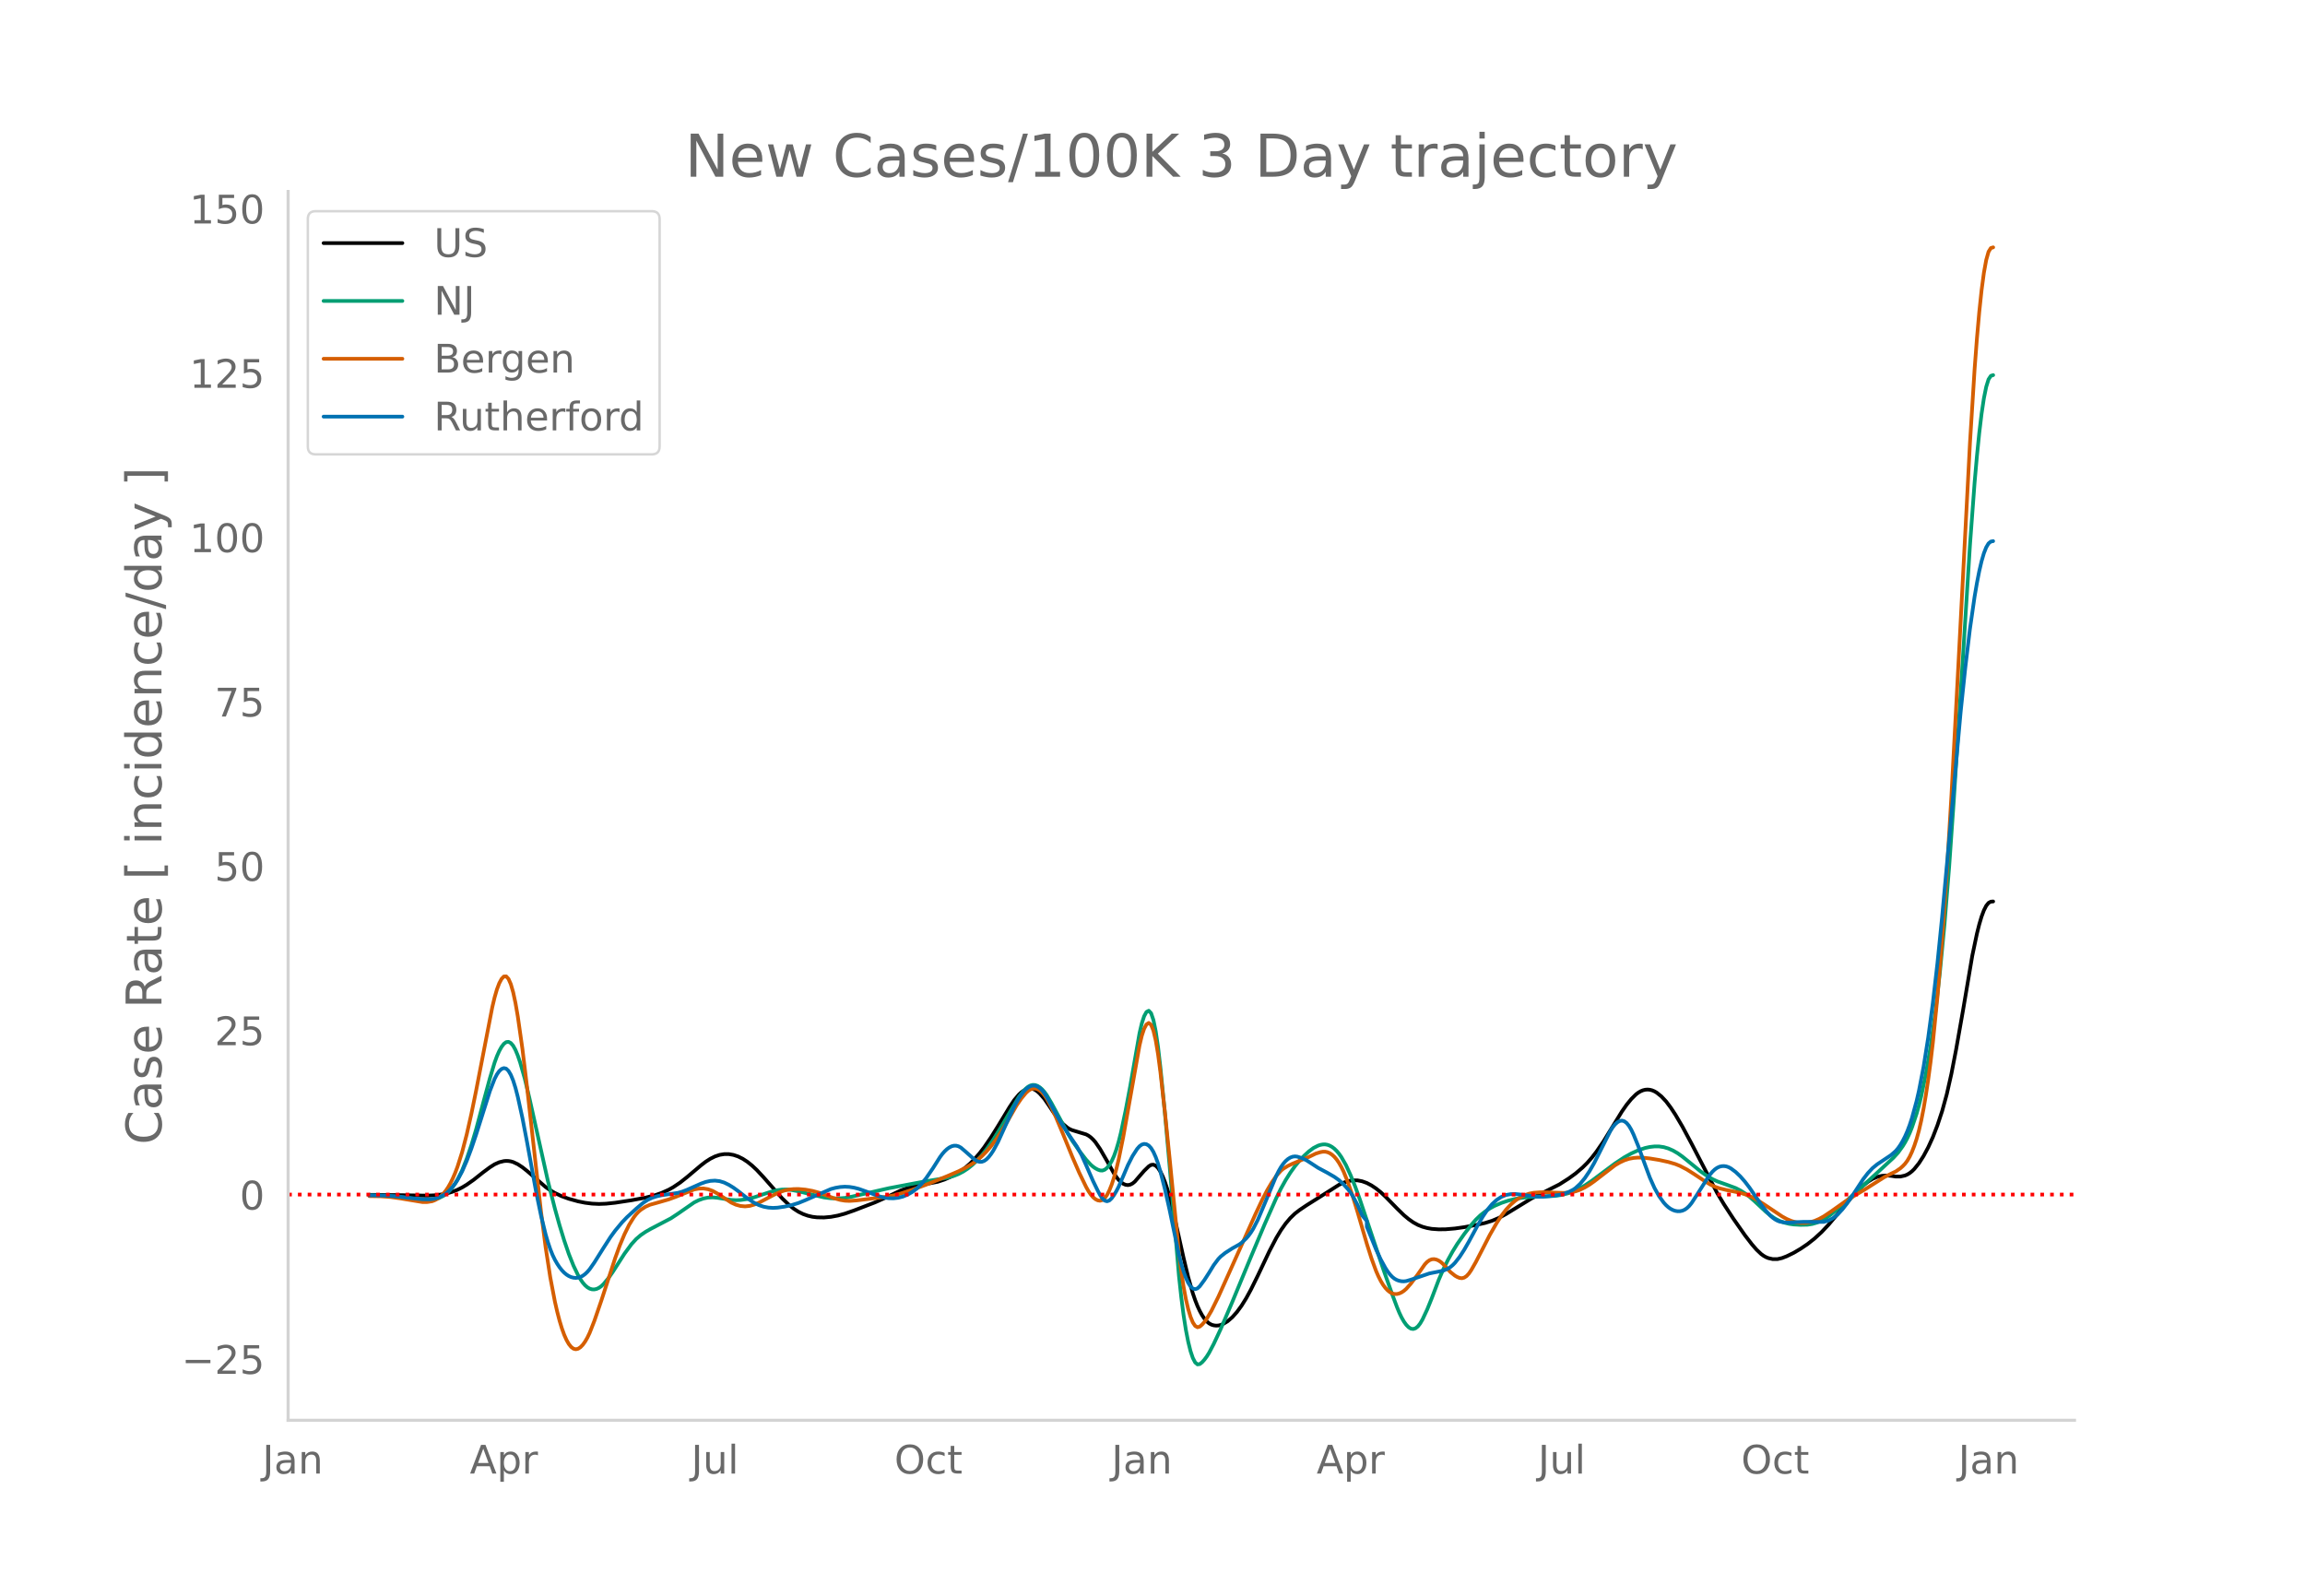 <svg height="864" viewBox="0 0 936 648" width="1248" xmlns="http://www.w3.org/2000/svg" xmlns:xlink="http://www.w3.org/1999/xlink"><defs><style>*{stroke-linecap:butt;stroke-linejoin:round}</style></defs><g id="figure_1"><path d="M0 648h936V0H0z" style="fill:#fff" id="patch_1"/><g id="axes_1"><path d="M117 576.72h725.4V77.76H117z" style="fill:none" id="patch_2"/><path clip-path="url(#p9b88bbc919)" d="m149.973 485.182 11.305.11 12.247.214 2.826-.127 2.826-.331 2.826-.58 1.885-.582 1.884-.75 1.884-.941 1.884-1.14 2.826-1.984 3.769-2.99 2.826-2.099 1.884-1.189 1.884-.846 1.884-.462.942-.076.942.038.942.153.943.27 1.884.882 1.884 1.24 1.884 1.493 7.537 6.534 1.884 1.31 1.884 1.104 2.826 1.34 2.826 1.023 3.769 1.044 2.826.563 2.826.357 2.826.131 2.827-.105 3.768-.393 6.595-1.004 5.652-1.056 3.768-.949 2.827-.98 2.826-1.27 1.884-1.049 2.826-1.899 2.826-2.234 5.653-4.773 1.884-1.443 1.884-1.207 1.884-.936 1.884-.637 1.885-.312 1.884.01 1.884.325 1.884.635 1.884.94 1.884 1.233 1.885 1.517 1.884 1.763 2.826 3.026 7.537 8.559 2.826 2.7 1.884 1.5 1.884 1.213 1.884.926 1.884.669 1.885.44 1.884.23 2.826.051 2.826-.258 2.826-.527 2.827-.77 3.768-1.31 8.479-3.27 3.768-1.677 6.595-3.123 2.826-1.044 2.826-.701 9.42-1.809 2.827-.938 2.826-1.247 1.884-1.023 1.885-1.198 1.884-1.39 1.884-1.641 1.884-1.909 1.884-2.172 1.884-2.433 2.827-4.119 2.826-4.527 4.71-7.762 1.884-2.82 1.885-2.239.942-.868.942-.7.942-.526.942-.32.942-.08.942.166.942.412.942.649.942.847 1.884 2.16 1.885 2.74 1.884 2.847 1.884 2.48 1.884 2.09 1.884 1.586.942.562.942.406 5.653 1.716.942.505.942.689.942.885.942 1.08 1.884 2.739 2.827 4.885 2.826 5.076.942 1.412.942 1.17.942.93.942.682.942.413.942.12.942-.177.942-.475.942-.773 1.885-2.193 1.884-2.16 1.884-1.843.942-.575.942-.096.942.42.942.938.942 1.447.942 1.928.942 2.375.943 2.817.942 3.26 1.884 7.8 3.768 16.856 1.884 7.837 1.884 6.586.942 2.752.943 2.39.942 2.034.942 1.704.942 1.4.942 1.102.942.803.942.515.942.285.942.112.942-.05.942-.211.942-.37 1.885-1.146 1.884-1.63 1.884-2.109 1.884-2.575 1.884-3.026 1.884-3.446 2.827-5.718 4.71-9.951 2.826-5.422 1.884-3.131 1.885-2.664 1.884-2.224 1.884-1.814 1.884-1.454 2.826-1.907 9.421-5.934 3.768-2.4 1.884-.884 1.885-.625 1.884-.32 1.884.029 1.884.371 1.884.685 1.884.99 1.885 1.264 1.884 1.508 1.884 1.747 4.71 4.826 2.826 2.753 1.885 1.572 1.884 1.323 1.884 1.04 1.884.754 1.884.52 1.884.333 2.827.2 2.826-.037 3.768-.317 3.769-.538 4.71-.865 3.768-.841 2.826-.89 2.827-1.193 2.826-1.533 10.363-6.34 11.305-5.7 3.768-2.395 2.826-2.05 2.826-2.408 1.885-1.872 1.884-2.152 1.884-2.434 2.826-4.11 3.768-6.124 3.769-6.122 1.884-2.694 1.884-2.305 1.884-1.872.942-.717.942-.557.943-.396.942-.236.942-.077.942.083.942.243.942.4.942.558 1.884 1.521 1.884 2.012 1.884 2.496 1.885 2.868 2.826 4.793 3.768 7.022 10.363 19.983 2.826 4.69 3.769 5.778 4.71 6.734 2.826 3.667 1.884 2.173 1.884 1.783.943.681.942.539.942.4 1.884.434 1.884-.005 1.884-.436 1.884-.729 2.827-1.38 2.826-1.664 2.826-1.91 2.826-2.234 2.827-2.59 2.826-2.987 3.768-4.47 5.653-6.772 2.826-3.012 1.884-1.74 1.884-1.486 1.884-1.171 1.884-.797 1.885-.435 1.884-.142 1.884.135 1.884.297 1.884-.002 1.884-.423.942-.405.942-.573.943-.747.942-.92 1.884-2.344 1.884-2.94 1.884-3.517 1.884-4.13 1.884-4.884 1.885-5.689 1.884-6.84 1.884-8.338 1.884-9.708 2.826-15.996 3.769-22.223 1.884-8.96.942-3.754.942-3.18.942-2.524.942-1.851.942-1.178.942-.504.942-.084h0" style="fill:none;stroke:#000;stroke-linecap:round;stroke-width:1.5" id="line2d_1"/><path clip-path="url(#p9b88bbc919)" d="m149.973 485.412 6.594.118 4.71.358 4.711.615 5.653.728 2.826.078 1.884-.219 1.884-.579 1.884-.95.942-.657.942-.822.942-.994.943-1.167.942-1.345.942-1.547 1.884-3.786 1.884-4.715 1.884-5.543 1.884-6.27 2.827-10.58 2.826-10.386 1.884-6.255.942-2.579.942-2.133.942-1.689.942-1.229.942-.704.942-.112.942.493.943 1.098.942 1.704.942 2.286.942 2.758 1.884 6.575 1.884 7.898 7.537 33.81 2.826 11.144 1.884 6.735 1.884 6.143 1.884 5.511 1.885 4.736 1.884 3.918.942 1.618.942 1.355.942 1.086.942.817.942.548.942.282.942.03.942-.207.942-.441.943-.676.942-.9 1.884-2.257 1.884-2.697 4.71-7.344 2.827-3.835 1.884-2.074 1.884-1.617 1.884-1.289 1.884-1.092 8.479-4.435 2.826-1.866 6.595-4.57 1.884-.94 1.884-.67 1.884-.385 1.884-.092 1.884.165 3.769.604 1.884.279 1.884.105 1.884-.073 2.826-.404 2.827-.715 3.768-1.269 2.826-.934 2.826-.674 1.885-.245 1.884-.016 1.884.195 2.826.528 10.363 2.487 2.826.351 2.826.071 2.827-.22 2.826-.516 15.073-3.443 14.131-2.664 9.421-1.553 2.826-.782 1.885-.754 1.884-.984 1.884-1.235 1.884-1.512 1.884-1.79 1.884-2.074 1.884-2.361 2.827-4.045 2.826-4.562 7.537-12.786 1.884-2.362.942-.971.942-.768.942-.502.942-.226.942.052.942.325.942.581.942.82.942 1.057.942 1.293 1.885 3.156 3.768 6.978 2.826 5.295 1.884 3.099 2.827 4.046 2.826 3.671 1.884 2.041.942.803.942.656.942.507.942.338.942.057.942-.334.943-.747.942-1.16.942-1.584.942-2.07.942-2.615.942-3.172.942-3.73 1.884-8.897 1.884-9.958 3.769-21.479.942-4.054.942-2.886.942-1.719.942-.497.942.998.942 2.764.942 4.585.942 6.405.942 8.116 1.884 19.149 1.885 21.23 3.768 44.357.942 8.69.942 7.33.942 5.998.942 4.82.942 3.79.942 2.793.942 1.794.943.797.942-.137.942-.751.942-1.044.942-1.274.942-1.503 1.884-3.587 2.826-6.06 4.71-11.006 7.537-18.218 5.653-13.438 4.71-10.624 1.884-3.802 1.885-3.388 1.884-3 1.884-2.639 1.884-2.291 1.884-1.998 1.884-1.719 1.884-1.406 1.885-.96.942-.3.942-.175.942-.022.942.157.942.344.942.529.942.717.942.914.942 1.123.942 1.332 1.885 3.296 1.884 4.085 1.884 4.675 1.884 5.205 4.71 14.035 4.71 14.031 3.77 10.627 1.883 5.012.942 2.28.942 1.972.942 1.64.943 1.308.942.967.942.578.942.14.942-.306.942-.753.942-1.2.942-1.62 1.884-4.016 1.884-4.643 2.827-7.443 1.884-4.349 1.884-3.79 1.884-3.398 1.884-3.046 2.827-4.023 2.826-3.666 1.884-2.16 1.884-1.81 1.884-1.48 1.884-1.245 1.885-1.032 2.826-1.207 2.826-.948 2.826-.7 2.826-.458 3.769-.324 9.42-.428 2.827-.404 2.826-.728 1.884-.678 1.884-.852 2.827-1.599 2.826-1.883 3.768-2.829 5.653-4.212 3.768-2.485 2.826-1.572 2.826-1.287 2.827-.943 1.884-.41 1.884-.209 1.884.007 1.884.277 1.884.559 1.885.835 1.884 1.09 1.884 1.333 3.768 3.052 3.768 3.08 2.827 1.963 1.884 1.093 1.884.877 3.768 1.343 3.769 1.395 1.884.966 1.884 1.187 1.884 1.415 1.884 1.647 4.71 4.403 1.885 1.536 1.884 1.263 1.884.962 1.884.677 1.884.462 1.885.267 2.826.156 2.826-.063 1.884-.294 1.884-.544 1.885-.8 1.884-1.083 1.884-1.367 2.826-2.37 7.537-6.84 8.478-7.794 6.595-6.093 1.884-2.07 1.884-2.62.942-1.534.942-1.753.942-2.038.943-2.335 1.884-5.58.942-3.336.942-3.8 1.884-9.043 1.884-10.987 1.884-13.459 1.884-16.458 1.885-19.602 1.884-23.24 1.884-26.935 3.768-59.01 2.826-45.022 1.885-25.451.942-10.7.942-9.329.942-7.847.942-6.257.942-4.645.942-3.033.942-1.42.942-.308h0" style="fill:none;stroke:#009e73;stroke-linecap:round;stroke-width:1.5" id="line2d_2"/><path clip-path="url(#p9b88bbc919)" d="m149.973 485.703 4.71.078 3.768.271 3.769.517 9.42 1.559 1.885-.027 1.884-.303.942-.341.942-.49.942-.637.942-.785.942-.943.942-1.147.942-1.4.942-1.66.943-1.924.942-2.19.942-2.485 1.884-5.948 1.884-7.254 1.884-8.343 1.884-9.214 6.595-34.042.942-3.957.942-3.258.942-2.51.942-1.763.942-.986.942-.053.942 1.03.942 2.148.943 3.263.942 4.378.942 5.45 1.884 13.21 1.884 15.562 5.652 50.472 1.885 14.523 1.884 12.207 1.884 9.868.942 4.104.942 3.602.942 3.109.942 2.615.942 2.123.942 1.643.943 1.175.942.708.942.242.942-.214.942-.616.942-.964.942-1.3.942-1.638.942-1.975 1.884-4.806 2.827-8.222 5.652-17.326 1.884-5.175 1.884-4.495 1.884-3.804 1.885-3.047.942-1.217.942-1.01.942-.816 1.884-1.228 1.884-.843 2.826-.782 4.71-1.36 2.827-1.03 7.537-3.03 1.884-.348 1.884-.049 1.884.299 1.884.691 1.884 1.04 2.827 1.843 2.826 1.853 1.884.86 1.884.521 1.884.165 1.885-.204 1.884-.547 1.884-.775 2.826-1.491 3.768-1.96 1.885-.854 1.884-.633 1.884-.383 1.884-.18 1.884-.023 2.826.247 2.827.51 2.826.764 2.826 1.06 2.826 1.068 2.827.78 1.884.31 1.884.09 2.826-.2 12.247-1.484 2.826-.55 2.827-.745 4.71-1.522 5.652-2.085 8.48-3.428 4.71-2.026 2.826-1.4 2.826-1.707 1.884-1.358 1.884-1.62 1.884-1.903 1.885-2.19 1.884-2.503 1.884-2.816 2.826-4.678 3.768-6.554 1.885-2.76 1.884-2.283.942-.875.942-.603.942-.317.942-.03.942.257.942.542.942.826.942 1.112.942 1.396 1.885 3.519 1.884 4.022 2.826 6.725 3.768 9.254 2.827 6.498 2.826 5.845.942 1.674.942 1.39.942 1.084.942.782.942.478.942.155.942-.262.942-.773.943-1.302.942-1.832.942-2.36.942-2.875.942-3.382.942-3.885 1.884-9.245 3.768-21.176 2.827-15.952.942-3.96.942-2.854.942-1.747.942-.596.942.77.942 2.354.942 3.98.942 5.608.942 7.131 1.884 16.789 1.885 18.484 3.768 38.289.942 7.442.942 6.244.942 5.075.942 4.04.942 3.145.942 2.277.942 1.407.943.539.942-.275.942-.815.942-1.08.942-1.288 1.884-3.197 2.826-5.717 3.769-8.377 11.304-25.205 2.827-6.007 1.884-3.608 1.884-3.193 1.884-2.733 1.884-2.094.942-.79 1.885-1.152 1.884-.89 6.594-2.729 2.827-1.375 1.884-.584.942-.165.942-.018.942.19.942.407.942.627.942.85.942 1.1.942 1.373.942 1.652.942 1.93 1.885 4.688 1.884 5.54 1.884 6.14 3.768 12.908 1.884 5.932 1.885 5.153.942 2.147.942 1.856.942 1.564.942 1.276.942 1.002.942.746.942.492.942.238.942-.011.942-.235.942-.433.942-.626.943-.82 1.884-2.13 2.826-3.763 2.826-4.042.942-.993.942-.684.942-.374.942-.072.943.193.942.42.942.64.942.86 2.826 3.108 1.884 1.512.942.539.942.374.942.11.943-.251.942-.635.942-1.019.942-1.374 1.884-3.294 2.826-5.477 2.826-5.495 2.827-4.93 1.884-2.883 1.884-2.462 1.884-2.043 1.884-1.65 1.884-1.266 1.885-.93 1.884-.64 1.884-.36 2.826-.197 2.826.05 6.595.228 2.826-.253 1.884-.401 1.884-.67 1.885-.927 1.884-1.134 1.884-1.327 8.479-6.53 1.884-1.111 1.884-.883 1.884-.62 1.884-.36 1.884-.14 1.885.036 2.826.314 3.768.615 3.768.825 2.827.831 1.884.766 2.826 1.467 2.826 1.79 4.71 3.118 1.885 1.139 1.884.916 1.884.661 2.826.684 5.653 1.133 2.826.92 1.884.828 1.884 1.022 2.827 1.778 7.536 5.041 1.884 1.04 1.884.801 1.885.552 1.884.276 1.884-.007 1.884-.284 1.884-.552 1.884-.819 1.885-1.04 2.826-1.888 5.652-3.998 3.769-2.375 4.71-2.834 7.537-4.78 2.826-1.442 1.884-.898 1.884-1.297.942-.838.942-.987.942-1.247.942-1.619.943-2.012.942-2.407.942-2.828.942-3.389.942-4.088.942-4.816.942-5.543.942-6.27.942-7.022.942-7.896 1.884-18.802 1.885-22.887 1.884-27.1 1.884-31.446 2.826-53.16 4.71-90.272 1.885-29.975.942-12.407.942-10.676.942-8.89.942-7.05.942-5.2.942-3.348.942-1.497.942-.286h0" style="fill:none;stroke:#d55e00;stroke-linecap:round;stroke-width:1.5" id="line2d_3"/><path clip-path="url(#p9b88bbc919)" d="m149.973 485.405 6.594.108 4.71.325 5.653.667 4.71.494 2.827.024 1.884-.24 1.884-.576 1.884-.923.942-.628.942-.779.942-.935 1.885-2.346.942-1.435 1.884-3.484 1.884-4.307 1.884-5.001 1.884-5.566 5.653-17.845 1.884-4.86.942-1.824.942-1.341.942-.859.942-.358.942.231.942.908.942 1.603.943 2.298.942 2.992.942 3.654 1.884 8.62 1.884 9.82 3.768 20.651 1.884 9.04 1.885 7.703.942 3.218.942 2.79.942 2.363.942 1.953.942 1.635.942 1.408.942 1.198.942.99.942.783.942.594.943.42.942.25.942.08.942-.095.942-.281.942-.485.942-.69.942-.895.942-1.1 1.884-2.703 3.769-6.01 2.826-4.383 1.884-2.579 2.826-3.397 1.884-1.975 3.769-3.466 2.826-2.39 1.884-1.242 1.884-.873 1.884-.594 1.885-.408 6.594-.961 1.884-.54 1.884-.73 5.653-2.508 1.884-.672 1.884-.414 1.884-.117 1.884.215 1.885.581 1.884.924 1.884 1.161 1.884 1.372 3.768 2.958 2.827 1.851 1.884.916 1.884.618 1.884.355 1.884.124 1.884-.1 2.827-.415 2.826-.605 2.826-.873 2.826-1.153 10.363-4.528 1.884-.496 1.885-.32 1.884-.12 1.884.096 1.884.305 1.884.48 2.826 1.003 5.653 2.072 1.884.473 1.884.257 1.884.027 1.884-.22 1.885-.476 1.884-.77 1.884-1.075 1.884-1.41 1.884-1.859 1.884-2.334 2.827-4.117 2.826-4.461.942-1.275.942-1.078.942-.88.942-.681.942-.48.942-.251h.942l.943.256.942.513 1.884 1.609 2.826 2.516.942.767.942.596.942.304.942-.013.942-.33.942-.647.943-.954.942-1.214.942-1.425 1.884-3.458 2.826-6.234 3.768-8.201 1.885-3.369 1.884-2.603.942-1.008.942-.775.942-.505.942-.23.942.048.942.325.942.609.942.9.942 1.192.942 1.485 5.653 10.321 2.826 4.316 3.768 5.523 1.885 3.422 1.884 4.18 2.826 6.462 1.884 3.876.942 1.76.942 1.42.942.87.943.277.942-.316.942-.88.942-1.297.942-1.572.942-1.816 1.884-4.333 1.884-4.438 1.884-3.709 1.885-2.924.942-1.061.942-.676.942-.274.942.128.942.542.942 1.015.942 1.55.942 2.094.942 2.64.942 3.159 1.884 7.383 1.885 8.395 3.768 18.094.942 3.642.942 3.124.942 2.599.942 2.043.942 1.456.942.863.942.268.943-.324.942-.876 1.884-2.554 1.884-2.929 1.884-3.082 1.884-2.519.942-.98 1.884-1.503 2.827-1.812 2.826-1.575.942-.675 1.884-1.768.942-1.1.942-1.28.942-1.496 1.885-3.655 2.826-6.677 4.71-11.289.942-1.893.942-1.62.942-1.349.943-1.078.942-.826.942-.59.942-.358.942-.125.942.094 1.884.588 1.884.909 1.884 1.208 2.827 1.852 3.768 2.015 2.826 1.633 1.884 1.343 1.884 1.716 1.885 2.106.942 1.257.942 1.456 1.884 3.54 1.884 4.267 1.884 2.257v2.303l3.769 9.276 1.884 4.009 1.884 3.448.942 1.46.942 1.229.942.987.942.746.942.512.942.322.942.173.942.032.943-.109 1.884-.55 7.536-2.562 5.653-1.125 1.884-.807.942-.618.942-.786.942-.953 1.884-2.405 1.885-2.922 1.884-3.29 3.768-6.976 1.884-3.183 1.884-2.796 1.884-2.264 1.885-1.726 1.884-1.226 1.884-.763 1.884-.338 1.884-.058 1.884.181 5.653.783 1.884.138 1.884-.016 3.768-.353 2.827-.39 1.884-.467 1.884-.686 1.884-.963.942-.662 1.884-1.744 1.885-2.292 1.884-2.795 1.884-3.288 2.826-5.607 3.768-7.487.942-1.47.943-1.159.942-.85.942-.529.942-.156.942.268.942.705.942 1.14.942 1.576.942 1.984 1.884 4.642 2.827 7.764 1.884 5.049 1.884 4.21 1.884 3.366 1.884 2.61.942 1.028.942.845.942.663.943.487.942.317.942.15.942-.019.942-.193.942-.403.942-.648.942-.9.942-1.151 1.884-2.883 4.71-7.428.943-1.329.942-1.12.942-.892.942-.666.942-.441.942-.234.942-.043.942.144.942.333.942.512 1.885 1.405 1.884 1.787 1.884 2.156 1.884 2.458 2.826 4.115 1.884 2.753 1.885 2.439 1.884 2.067.942.827.942.672.942.52.942.364 1.884.34 1.884.077 2.827-.191 2.826-.115 8.479.017 1.884-.563 1.884-.997 1.884-1.502 1.884-2.018 1.884-2.415 1.885-2.69 4.71-7.201 1.884-2.423 1.884-2.018 1.884-1.547 5.653-3.772 1.884-1.655.942-1.113.942-1.349.942-1.583.942-1.83.942-2.135.942-2.502.943-2.879 1.884-6.903.942-4.099 1.884-9.757 1.884-11.87 1.884-14.021 1.884-16.333 1.885-18.655 2.826-30.807 4.71-52.495 1.884-17.953 1.884-15.728 1.885-13.079.942-5.505.942-4.805.942-4.05.942-3.237.942-2.415.942-1.593.942-.77.942-.179h0" style="fill:none;stroke:#0072b2;stroke-linecap:round;stroke-width:1.5" id="line2d_4"/><path clip-path="url(#p9b88bbc919)" d="M117 485.074h725.4" style="fill:none;stroke:red;stroke-dasharray:1.5,2.475;stroke-dashoffset:0;stroke-width:1.5" id="line2d_5"/><path d="M117 576.72V77.76" style="fill:none;stroke:#d3d3d3;stroke-linecap:square;stroke-linejoin:miter;stroke-width:1.25" id="patch_3"/><path d="M117 576.72h725.4" style="fill:none;stroke:#d3d3d3;stroke-linecap:square;stroke-linejoin:miter;stroke-width:1.25" id="patch_4"/><g id="matplotlib.axis_1"><g id="xtick_1"><g style="fill:#696969" transform="matrix(.16 0 0 -.16 106.552 598.378)" id="text_1"><defs><path d="M9.813 72.906h9.859V5.078q0-13.187-5-19.14-5-5.954-16.094-5.954h-3.75v8.297h3.078q6.531 0 9.219 3.672Q9.813-4.39 9.813 5.078z" id="DejaVuSans-74"/><path d="M34.281 27.484q-10.89 0-15.093-2.484-4.204-2.484-4.204-8.5 0-4.781 3.157-7.594 3.156-2.797 8.562-2.797 7.485 0 12 5.297 4.516 5.297 4.516 14.078v2zm17.922 3.72V0H43.22v8.297Q40.14 3.328 35.547.953q-4.594-2.375-11.234-2.375-8.391 0-13.36 4.719Q6 8.016 6 15.922q0 9.219 6.172 13.906 6.187 4.688 18.437 4.688h12.61v.89q0 6.203-4.078 9.594-4.078 3.39-11.453 3.39-4.688 0-9.141-1.124-4.438-1.125-8.531-3.375v8.312q4.921 1.906 9.562 2.844 4.64.953 9.031.953 11.875 0 17.735-6.156 5.86-6.14 5.86-18.64z" id="DejaVuSans-97"/><path d="M54.89 33.016V0h-8.984v32.719q0 7.765-3.031 11.61-3.031 3.858-9.078 3.858-7.281 0-11.484-4.64-4.204-4.625-4.204-12.64V0H9.08v54.688h9.03v-8.5q3.235 4.937 7.594 7.374Q30.078 56 35.797 56q9.422 0 14.25-5.828 4.844-5.828 4.844-17.156z" id="DejaVuSans-110"/></defs><use xlink:href="#DejaVuSans-74"/><use x="29.492" xlink:href="#DejaVuSans-97"/><use x="90.771" xlink:href="#DejaVuSans-110"/></g></g><g id="xtick_2"><g style="fill:#696969" transform="matrix(.16 0 0 -.16 190.773 598.378)" id="text_2"><defs><path d="M34.188 63.188 20.797 26.906h26.812zm-5.579 9.718h11.188L67.578 0h-10.25l-6.64 18.703h-32.86L11.188 0H.78z" id="DejaVuSans-65"/><path d="M18.11 8.203v-29H9.077v75.484h9.031v-8.296q2.844 4.875 7.157 7.234Q29.594 56 35.594 56q9.968 0 16.187-7.906 6.235-7.907 6.235-20.797T51.78 6.484q-6.218-7.906-16.187-7.906-6 0-10.328 2.375-4.313 2.375-7.157 7.25zm30.578 19.094q0 9.906-4.079 15.547-4.078 5.64-11.203 5.64-7.14 0-11.218-5.64-4.079-5.64-4.079-15.547 0-9.906 4.078-15.547 4.079-5.64 11.22-5.64 7.124 0 11.202 5.64t4.078 15.547z" id="DejaVuSans-112"/><path d="M41.11 46.297q-1.516.875-3.297 1.281Q36.03 48 33.89 48q-7.625 0-11.703-4.953-4.079-4.953-4.079-14.234V0H9.08v54.688h9.03v-8.5q2.844 4.984 7.375 7.39Q30.031 56 36.531 56q.922 0 2.047-.125 1.125-.11 2.484-.36z" id="DejaVuSans-114"/></defs><use xlink:href="#DejaVuSans-65"/><use x="68.408" xlink:href="#DejaVuSans-112"/><use x="131.885" xlink:href="#DejaVuSans-114"/></g></g><g id="xtick_3"><g style="fill:#696969" transform="matrix(.16 0 0 -.16 280.69 598.378)" id="text_3"><defs><path d="M8.5 21.578v33.11h8.984V21.922q0-7.766 3.016-11.656 3.031-3.875 9.094-3.875 7.265 0 11.484 4.64 4.234 4.64 4.234 12.656v31h8.985V0h-8.984v8.406Q42.047 3.422 37.718 1q-4.313-2.422-10.032-2.422-9.421 0-14.312 5.86Q8.5 10.296 8.5 21.578zM31.11 56z" id="DejaVuSans-117"/><path d="M9.422 75.984h8.984V0H9.422z" id="DejaVuSans-108"/></defs><use xlink:href="#DejaVuSans-74"/><use x="29.492" xlink:href="#DejaVuSans-117"/><use x="92.871" xlink:href="#DejaVuSans-108"/></g></g><g id="xtick_4"><g style="fill:#696969" transform="matrix(.16 0 0 -.16 363.181 598.378)" id="text_4"><defs><path d="M39.406 66.219q-10.75 0-17.078-8.016-6.312-8-6.312-21.828 0-13.766 6.312-21.781 6.328-8 17.078-8 10.735 0 17.016 8 6.281 8.015 6.281 21.781 0 13.828-6.281 21.828-6.281 8.016-17.016 8.016zm0 8q15.328 0 24.5-10.281 9.188-10.282 9.188-27.563 0-17.234-9.188-27.516-9.172-10.28-24.5-10.28-15.375 0-24.593 10.25-9.204 10.265-9.204 27.546t9.204 27.563q9.218 10.28 24.593 10.28z" id="DejaVuSans-79"/><path d="M48.781 52.594v-8.407q-3.812 2.11-7.64 3.157-3.828 1.047-7.735 1.047-8.75 0-13.593-5.547-4.829-5.532-4.829-15.547 0-10.016 4.829-15.563 4.843-5.53 13.593-5.53 3.907 0 7.735 1.046 3.828 1.047 7.64 3.156V2.094Q45.016.344 40.984-.531q-4.015-.89-8.562-.89-12.36 0-19.64 7.765-7.266 7.765-7.266 20.953 0 13.375 7.343 21.031Q20.22 56 33.016 56q4.14 0 8.093-.86 3.953-.843 7.672-2.546z" id="DejaVuSans-99"/><path d="M18.313 70.219V54.688h18.5v-6.985h-18.5V18.016q0-6.688 1.828-8.594 1.828-1.906 7.453-1.906h9.218V0h-9.218q-10.407 0-14.36 3.875-3.953 3.89-3.953 14.14v29.688H2.687v6.984h6.594V70.22z" id="DejaVuSans-116"/></defs><use xlink:href="#DejaVuSans-79"/><use x="78.711" xlink:href="#DejaVuSans-99"/><use x="133.691" xlink:href="#DejaVuSans-116"/></g></g><g id="xtick_5"><g style="fill:#696969" transform="matrix(.16 0 0 -.16 451.352 598.378)" id="text_5"><use xlink:href="#DejaVuSans-74"/><use x="29.492" xlink:href="#DejaVuSans-97"/><use x="90.771" xlink:href="#DejaVuSans-110"/></g></g><g id="xtick_6"><g style="fill:#696969" transform="matrix(.16 0 0 -.16 534.632 598.378)" id="text_6"><use xlink:href="#DejaVuSans-65"/><use x="68.408" xlink:href="#DejaVuSans-112"/><use x="131.885" xlink:href="#DejaVuSans-114"/></g></g><g id="xtick_7"><g style="fill:#696969" transform="matrix(.16 0 0 -.16 624.548 598.378)" id="text_7"><use xlink:href="#DejaVuSans-74"/><use x="29.492" xlink:href="#DejaVuSans-117"/><use x="92.871" xlink:href="#DejaVuSans-108"/></g></g><g id="xtick_8"><g style="fill:#696969" transform="matrix(.16 0 0 -.16 707.04 598.378)" id="text_8"><use xlink:href="#DejaVuSans-79"/><use x="78.711" xlink:href="#DejaVuSans-99"/><use x="133.691" xlink:href="#DejaVuSans-116"/></g></g><g id="xtick_9"><g style="fill:#696969" transform="matrix(.16 0 0 -.16 795.21 598.378)" id="text_9"><use xlink:href="#DejaVuSans-74"/><use x="29.492" xlink:href="#DejaVuSans-97"/><use x="90.771" xlink:href="#DejaVuSans-110"/></g></g></g><g id="matplotlib.axis_2"><g id="ytick_1"><g style="fill:#696969" transform="matrix(.16 0 0 -.16 73.733 557.888)" id="text_10"><defs><path d="M10.594 35.5h62.593v-8.297H10.594z" id="DejaVuSans-8722"/><path d="M19.188 8.297h34.421V0H7.33v8.297q5.609 5.812 15.296 15.594 9.703 9.797 12.188 12.64 4.734 5.313 6.609 9 1.89 3.688 1.89 7.25 0 5.813-4.078 9.469-4.078 3.672-10.625 3.672-4.64 0-9.797-1.61-5.14-1.609-11-4.89v9.969Q13.767 71.78 18.938 73q5.188 1.219 9.485 1.219 11.328 0 18.062-5.672 6.735-5.656 6.735-15.125 0-4.5-1.688-8.531-1.672-4.016-6.125-9.485-1.218-1.422-7.765-8.187-6.532-6.766-18.453-18.922z" id="DejaVuSans-50"/><path d="M10.797 72.906h38.719v-8.312H19.828v-17.86q2.14.735 4.281 1.094 2.157.36 4.313.36 12.203 0 19.328-6.688 7.14-6.688 7.14-18.11 0-11.765-7.328-18.296-7.328-6.516-20.656-6.516-4.593 0-9.36.781-4.75.782-9.827 2.344v9.922q4.39-2.39 9.078-3.563 4.687-1.171 9.906-1.171 8.453 0 13.375 4.437 4.938 4.438 4.938 12.063 0 7.609-4.938 12.047-4.922 4.453-13.375 4.453-3.953 0-7.89-.875-3.922-.875-8.016-2.735z" id="DejaVuSans-53"/></defs><use xlink:href="#DejaVuSans-8722"/><use x="83.789" xlink:href="#DejaVuSans-50"/><use x="147.412" xlink:href="#DejaVuSans-53"/></g></g><g id="ytick_2"><g style="fill:#696969" transform="matrix(.16 0 0 -.16 97.32 491.153)" id="text_11"><defs><path d="M31.781 66.406q-7.61 0-11.453-7.5Q16.5 51.422 16.5 36.375q0-14.984 3.828-22.484 3.844-7.5 11.453-7.5 7.672 0 11.5 7.5 3.844 7.5 3.844 22.484 0 15.047-3.844 22.531-3.828 7.5-11.5 7.5zm0 7.813q12.266 0 18.735-9.703 6.468-9.688 6.468-28.141 0-18.406-6.468-28.11-6.47-9.687-18.735-9.687-12.25 0-18.718 9.688-6.47 9.703-6.47 28.109 0 18.453 6.47 28.14Q19.53 74.22 31.78 74.22z" id="DejaVuSans-48"/></defs><use xlink:href="#DejaVuSans-48"/></g></g><g id="ytick_3"><g style="fill:#696969" transform="matrix(.16 0 0 -.16 87.14 424.418)" id="text_12"><use xlink:href="#DejaVuSans-50"/><use x="63.623" xlink:href="#DejaVuSans-53"/></g></g><g id="ytick_4"><g style="fill:#696969" transform="matrix(.16 0 0 -.16 87.14 357.683)" id="text_13"><use xlink:href="#DejaVuSans-53"/><use x="63.623" xlink:href="#DejaVuSans-48"/></g></g><g id="ytick_5"><g style="fill:#696969" transform="matrix(.16 0 0 -.16 87.14 290.948)" id="text_14"><defs><path d="M8.203 72.906h46.875v-4.203L28.61 0H18.312L43.22 64.594H8.203z" id="DejaVuSans-55"/></defs><use xlink:href="#DejaVuSans-55"/><use x="63.623" xlink:href="#DejaVuSans-53"/></g></g><g id="ytick_6"><g style="fill:#696969" transform="matrix(.16 0 0 -.16 76.96 224.213)" id="text_15"><defs><path d="M12.406 8.297h16.11v55.625l-17.532-3.516v8.985l17.438 3.515h9.86V8.296H54.39V0H12.406z" id="DejaVuSans-49"/></defs><use xlink:href="#DejaVuSans-49"/><use x="63.623" xlink:href="#DejaVuSans-48"/><use x="127.246" xlink:href="#DejaVuSans-48"/></g></g><g id="ytick_7"><g style="fill:#696969" transform="matrix(.16 0 0 -.16 76.96 157.478)" id="text_16"><use xlink:href="#DejaVuSans-49"/><use x="63.623" xlink:href="#DejaVuSans-50"/><use x="127.246" xlink:href="#DejaVuSans-53"/></g></g><g id="ytick_8"><g style="fill:#696969" transform="matrix(.16 0 0 -.16 76.96 90.743)" id="text_17"><use xlink:href="#DejaVuSans-49"/><use x="63.623" xlink:href="#DejaVuSans-53"/><use x="127.246" xlink:href="#DejaVuSans-48"/></g></g><g style="fill:#696969" transform="matrix(0 -.2 -.2 0 65.573 464.8)" id="text_18"><defs><path d="M64.406 67.281v-10.39q-4.984 4.64-10.625 6.922-5.64 2.296-11.984 2.296-12.5 0-19.14-7.64-6.641-7.64-6.641-22.094 0-14.406 6.64-22.047 6.64-7.64 19.14-7.64 6.345 0 11.985 2.296 5.64 2.297 10.625 6.938V5.609Q59.234 2.094 53.437.33q-5.78-1.75-12.218-1.75-16.563 0-26.094 10.124-9.516 10.14-9.516 27.672 0 17.578 9.516 27.703 9.531 10.14 26.094 10.14 6.531 0 12.312-1.734 5.797-1.734 10.875-5.203z" id="DejaVuSans-67"/><path d="M44.281 53.078v-8.5q-3.797 1.953-7.906 2.922-4.094.984-8.5.984-6.688 0-10.031-2.047-3.344-2.046-3.344-6.156 0-3.125 2.39-4.906 2.391-1.781 9.626-3.39l3.078-.688q9.562-2.047 13.593-5.781 4.032-3.735 4.032-10.422 0-7.625-6.032-12.078-6.03-4.438-16.578-4.438-4.39 0-9.156.86Q10.688.296 5.422 2v9.281q4.984-2.594 9.812-3.89 4.829-1.282 9.579-1.282 6.343 0 9.75 2.172 3.421 2.172 3.421 6.125 0 3.656-2.468 5.61-2.453 1.953-10.813 3.765l-3.125.735q-8.344 1.75-12.062 5.39-3.704 3.64-3.704 9.985 0 7.718 5.47 11.906Q16.75 56 26.811 56q4.97 0 9.36-.734 4.406-.72 8.11-2.188z" id="DejaVuSans-115"/><path d="M56.203 29.594v-4.39H14.891q.593-9.282 5.593-14.142 5-4.859 13.938-4.859 5.172 0 10.031 1.266 4.86 1.265 9.656 3.812v-8.5Q49.266.734 44.187-.344 39.11-1.422 33.892-1.422q-13.094 0-20.735 7.61-7.64 7.625-7.64 20.625 0 13.421 7.25 21.296Q20.016 56 32.328 56q11.031 0 17.453-7.11 6.422-7.093 6.422-19.296zm-8.984 2.64q-.094 7.36-4.125 11.75-4.032 4.407-10.672 4.407-7.516 0-12.031-4.25-4.516-4.25-5.203-11.97z" id="DejaVuSans-101"/><path d="M44.39 34.188q3.172-1.079 6.172-4.594 3-3.516 6.032-9.672L66.609 0H56l-9.313 18.703q-3.624 7.328-7.015 9.719-3.39 2.39-9.25 2.39h-10.75V0h-9.86v72.906h22.266q12.5 0 18.656-5.234 6.157-5.219 6.157-15.766 0-6.89-3.203-11.437-3.204-4.532-9.297-6.282zM19.673 64.797V38.922h12.406q7.125 0 10.766 3.297 3.64 3.297 3.64 9.687 0 6.39-3.64 9.64-3.64 3.25-10.766 3.25z" id="DejaVuSans-82"/><path d="M8.594 75.984h20.703V69H17.578V-6.203h11.719v-6.984H8.594z" id="DejaVuSans-91"/><path d="M9.422 54.688h8.984V0H9.422zm0 21.296h8.984v-11.39H9.422z" id="DejaVuSans-105"/><path d="M45.406 46.39v29.594h8.985V0h-8.985v8.203Q42.578 3.328 38.25.953q-4.313-2.375-10.375-2.375-9.906 0-16.14 7.906-6.22 7.922-6.22 20.813 0 12.89 6.22 20.797Q17.968 56 27.874 56q6.063 0 10.375-2.375 4.328-2.36 7.156-7.234zm-30.61-19.093q0-9.906 4.079-15.547 4.078-5.64 11.203-5.64 7.125 0 11.219 5.64 4.11 5.64 4.11 15.547 0 9.906-4.11 15.547-4.094 5.64-11.219 5.64-7.125 0-11.203-5.64-4.078-5.64-4.078-15.547z" id="DejaVuSans-100"/><path d="M25.39 72.906h8.297L8.297-9.28H0z" id="DejaVuSans-47"/><path d="M32.172-5.078q-3.797-9.766-7.422-12.735-3.61-2.984-9.656-2.984H7.906v7.516h5.282q3.703 0 5.75 1.765Q21-9.766 23.483-3.219l1.61 4.094-22.11 53.813H12.5l17.094-42.766 17.093 42.766h9.516z" id="DejaVuSans-121"/><path d="M30.422 75.984v-89.171H9.719v6.984H21.39V69H9.719v6.984z" id="DejaVuSans-93"/></defs><use xlink:href="#DejaVuSans-67"/><use x="69.824" xlink:href="#DejaVuSans-97"/><use x="131.104" xlink:href="#DejaVuSans-115"/><use x="183.203" xlink:href="#DejaVuSans-101"/><use x="244.727" xlink:href="#DejaVuSans-32"/><use x="276.514" xlink:href="#DejaVuSans-82"/><use x="343.746" xlink:href="#DejaVuSans-97"/><use x="405.025" xlink:href="#DejaVuSans-116"/><use x="444.234" xlink:href="#DejaVuSans-101"/><use x="505.758" xlink:href="#DejaVuSans-32"/><use x="537.545" xlink:href="#DejaVuSans-91"/><use x="576.559" xlink:href="#DejaVuSans-32"/><use x="608.346" xlink:href="#DejaVuSans-105"/><use x="636.129" xlink:href="#DejaVuSans-110"/><use x="699.508" xlink:href="#DejaVuSans-99"/><use x="754.488" xlink:href="#DejaVuSans-105"/><use x="782.271" xlink:href="#DejaVuSans-100"/><use x="845.748" xlink:href="#DejaVuSans-101"/><use x="907.271" xlink:href="#DejaVuSans-110"/><use x="970.65" xlink:href="#DejaVuSans-99"/><use x="1025.631" xlink:href="#DejaVuSans-101"/><use x="1087.154" xlink:href="#DejaVuSans-47"/><use x="1120.846" xlink:href="#DejaVuSans-100"/><use x="1184.322" xlink:href="#DejaVuSans-97"/><use x="1245.602" xlink:href="#DejaVuSans-121"/><use x="1304.781" xlink:href="#DejaVuSans-32"/><use x="1336.568" xlink:href="#DejaVuSans-93"/></g></g><g style="fill:#696969" transform="matrix(.24 0 0 -.24 278.113 71.76)" id="text_19"><defs><path d="M9.813 72.906h13.28l32.329-60.984v60.984h9.562V0h-13.28L19.39 60.984V0H9.813z" id="DejaVuSans-78"/><path d="M4.203 54.688h8.985l11.234-42.672 11.172 42.672h10.593l11.235-42.672 11.187 42.672h8.985L63.28 0H52.688L40.922 44.828 29.109 0H18.5z" id="DejaVuSans-119"/><path d="M9.813 72.906h9.859V42.094L52.39 72.906h12.703L28.906 38.922 67.672 0H54.688L19.672 35.11V0h-9.86z" id="DejaVuSans-75"/><path d="M40.578 39.313Q47.656 37.797 51.625 33q3.984-4.781 3.984-11.813 0-10.78-7.422-16.703-7.421-5.906-21.093-5.906-4.578 0-9.438.906-4.86.907-10.031 2.72v9.515q4.094-2.39 8.969-3.61 4.89-1.218 10.218-1.218 9.266 0 14.125 3.656 4.86 3.656 4.86 10.64 0 6.454-4.516 10.079-4.515 3.64-12.562 3.64h-8.5v8.11h8.89q7.266 0 11.125 2.906 3.86 2.906 3.86 8.375 0 5.61-3.985 8.61-3.968 3.015-11.39 3.015-4.063 0-8.703-.89-4.641-.876-10.203-2.72v8.782q5.624 1.562 10.53 2.344 4.907.78 9.25.78 11.235 0 17.766-5.109 6.547-5.093 6.547-13.78 0-6.063-3.468-10.235-3.47-4.172-9.86-5.782z" id="DejaVuSans-51"/><path d="M19.672 64.797V8.109h11.922q15.093 0 22.093 6.829 7 6.843 7 21.593 0 14.64-7 21.453-7 6.813-22.093 6.813zm-9.86 8.11h20.266q21.188 0 31.094-8.813 9.922-8.813 9.922-27.563 0-18.86-9.969-27.703Q51.172 0 30.078 0H9.813z" id="DejaVuSans-68"/><path d="M9.422 54.688h8.984V-.984q0-10.438-3.984-15.125-3.969-4.688-12.813-4.688h-3.421v7.61H.594q5.125 0 6.968 2.374 1.86 2.36 1.86 9.829zm0 21.296h8.984v-11.39H9.422z" id="DejaVuSans-106"/><path d="M30.61 48.39q-7.22 0-11.422-5.64-4.204-5.64-4.204-15.453 0-9.813 4.172-15.453 4.188-5.64 11.453-5.64 7.188 0 11.375 5.655 4.203 5.672 4.203 15.438 0 9.719-4.203 15.406-4.187 5.688-11.375 5.688zm0 7.61q11.718 0 18.406-7.625 6.703-7.61 6.703-21.078 0-13.422-6.703-21.078-6.688-7.64-18.407-7.64-11.765 0-18.437 7.64-6.656 7.656-6.656 21.078 0 13.469 6.656 21.078Q18.844 56 30.609 56z" id="DejaVuSans-111"/></defs><use xlink:href="#DejaVuSans-78"/><use x="74.805" xlink:href="#DejaVuSans-101"/><use x="136.328" xlink:href="#DejaVuSans-119"/><use x="218.115" xlink:href="#DejaVuSans-32"/><use x="249.902" xlink:href="#DejaVuSans-67"/><use x="319.727" xlink:href="#DejaVuSans-97"/><use x="381.006" xlink:href="#DejaVuSans-115"/><use x="433.105" xlink:href="#DejaVuSans-101"/><use x="494.629" xlink:href="#DejaVuSans-115"/><use x="546.729" xlink:href="#DejaVuSans-47"/><use x="580.42" xlink:href="#DejaVuSans-49"/><use x="644.043" xlink:href="#DejaVuSans-48"/><use x="707.666" xlink:href="#DejaVuSans-48"/><use x="771.289" xlink:href="#DejaVuSans-75"/><use x="836.865" xlink:href="#DejaVuSans-32"/><use x="868.652" xlink:href="#DejaVuSans-51"/><use x="932.275" xlink:href="#DejaVuSans-32"/><use x="964.063" xlink:href="#DejaVuSans-68"/><use x="1041.064" xlink:href="#DejaVuSans-97"/><use x="1102.344" xlink:href="#DejaVuSans-121"/><use x="1161.523" xlink:href="#DejaVuSans-32"/><use x="1193.311" xlink:href="#DejaVuSans-116"/><use x="1232.52" xlink:href="#DejaVuSans-114"/><use x="1273.633" xlink:href="#DejaVuSans-97"/><use x="1334.912" xlink:href="#DejaVuSans-106"/><use x="1362.695" xlink:href="#DejaVuSans-101"/><use x="1424.219" xlink:href="#DejaVuSans-99"/><use x="1479.199" xlink:href="#DejaVuSans-116"/><use x="1518.408" xlink:href="#DejaVuSans-111"/><use x="1579.59" xlink:href="#DejaVuSans-114"/><use x="1620.703" xlink:href="#DejaVuSans-121"/></g><g id="legend_1"><path d="M128.2 184.5h136.45q3.2 0 3.2-3.2V88.96q0-3.2-3.2-3.2H128.2q-3.2 0-3.2 3.2v92.34q0 3.2 3.2 3.2z" style="fill:none;opacity:.8;stroke:#ccc;stroke-linejoin:miter" id="patch_5"/><path d="M131.4 98.718h32" style="fill:none;stroke:#000;stroke-linecap:round;stroke-width:1.5" id="line2d_6"/><g style="fill:#696969" transform="matrix(.16 0 0 -.16 176.2 104.317)" id="text_20"><defs><path d="M8.688 72.906h9.921V28.61q0-11.718 4.235-16.875 4.25-5.14 13.781-5.14 9.469 0 13.719 5.14 4.25 5.157 4.25 16.875v44.297H64.5V27.391q0-14.25-7.063-21.532-7.046-7.28-20.812-7.28-13.828 0-20.89 7.28-7.047 7.282-7.047 21.532z" id="DejaVuSans-85"/><path d="M53.516 70.516V60.89q-5.61 2.687-10.594 4-4.984 1.328-9.625 1.328-8.047 0-12.422-3.125t-4.375-8.89q0-4.845 2.906-7.313 2.907-2.453 11.016-3.97l5.953-1.218q11.031-2.11 16.281-7.406 5.25-5.297 5.25-14.172 0-10.61-7.11-16.078-7.093-5.469-20.812-5.469-5.172 0-11.015 1.172Q13.14.922 6.89 3.219v10.156q6-3.36 11.765-5.078 5.766-1.703 11.328-1.703 8.438 0 13.032 3.312 4.593 3.328 4.593 9.485 0 5.359-3.297 8.39-3.296 3.032-10.812 4.547L27.484 33.5q-11.03 2.188-15.968 6.875-4.922 4.688-4.922 13.047 0 9.672 6.812 15.234 6.813 5.563 18.766 5.563 5.14 0 10.453-.938 5.328-.922 10.89-2.765z" id="DejaVuSans-83"/></defs><use xlink:href="#DejaVuSans-85"/><use x="73.193" xlink:href="#DejaVuSans-83"/></g><path d="M131.4 122.203h32" style="fill:none;stroke:#009e73;stroke-linecap:round;stroke-width:1.5" id="line2d_8"/><g style="fill:#696969" transform="matrix(.16 0 0 -.16 176.2 127.802)" id="text_21"><use xlink:href="#DejaVuSans-78"/><use x="74.805" xlink:href="#DejaVuSans-74"/></g><path d="M131.4 145.688h32" style="fill:none;stroke:#d55e00;stroke-linecap:round;stroke-width:1.5" id="line2d_10"/><g style="fill:#696969" transform="matrix(.16 0 0 -.16 176.2 151.287)" id="text_22"><defs><path d="M19.672 34.813V8.108H35.5q7.953 0 11.781 3.297 3.844 3.297 3.844 10.078 0 6.844-3.844 10.078-3.828 3.25-11.781 3.25zm0 29.984V42.828h14.61q7.218 0 10.75 2.703 3.546 2.719 3.546 8.282 0 5.515-3.547 8.25-3.531 2.734-10.75 2.734zm-9.86 8.11h25.204q11.28 0 17.375-4.688Q58.5 63.53 58.5 54.89q0-6.703-3.125-10.657-3.125-3.953-9.188-4.922 7.282-1.562 11.313-6.53 4.031-4.954 4.031-12.376 0-9.765-6.64-15.093Q48.25 0 35.984 0H9.812z" id="DejaVuSans-66"/><path d="M45.406 27.984q0 9.766-4.031 15.125-4.016 5.375-11.297 5.375-7.219 0-11.25-5.375-4.031-5.359-4.031-15.125 0-9.718 4.031-15.093t11.25-5.375q7.281 0 11.297 5.375 4.031 5.375 4.031 15.093zm8.985-21.203q0-13.953-6.203-20.765Q42-20.797 29.203-20.797q-4.734 0-8.937.703-4.203.703-8.157 2.172v8.735q3.954-2.141 7.813-3.157 3.86-1.031 7.86-1.031 8.843 0 13.234 4.61 4.39 4.609 4.39 13.937v4.453q-2.781-4.844-7.125-7.234Q33.938 0 27.875 0 17.828 0 11.672 7.656q-6.156 7.672-6.156 20.328 0 12.688 6.156 20.344Q17.828 56 27.875 56q6.063 0 10.406-2.39 4.344-2.391 7.125-7.22v8.297h8.985z" id="DejaVuSans-103"/></defs><use xlink:href="#DejaVuSans-66"/><use x="68.604" xlink:href="#DejaVuSans-101"/><use x="130.127" xlink:href="#DejaVuSans-114"/><use x="169.49" xlink:href="#DejaVuSans-103"/><use x="232.967" xlink:href="#DejaVuSans-101"/><use x="294.49" xlink:href="#DejaVuSans-110"/></g><path d="M131.4 169.173h32" style="fill:none;stroke:#0072b2;stroke-linecap:round;stroke-width:1.5" id="line2d_12"/><g style="fill:#696969" transform="matrix(.16 0 0 -.16 176.2 174.773)" id="text_23"><defs><path d="M54.89 33.016V0h-8.984v32.719q0 7.765-3.031 11.61-3.031 3.858-9.078 3.858-7.281 0-11.484-4.64-4.204-4.625-4.204-12.64V0H9.08v75.984h9.03V46.188q3.235 4.937 7.594 7.374Q30.078 56 35.797 56q9.422 0 14.25-5.828 4.844-5.828 4.844-17.156z" id="DejaVuSans-104"/><path d="M37.11 75.984V68.5h-8.594q-4.828 0-6.72-1.953-1.874-1.953-1.874-7.031v-4.828h14.797v-6.985H19.922V0H10.89v47.703H2.297v6.984h8.594V58.5q0 9.125 4.25 13.297 4.25 4.187 13.468 4.187z" id="DejaVuSans-102"/></defs><use xlink:href="#DejaVuSans-82"/><use x="64.982" xlink:href="#DejaVuSans-117"/><use x="128.361" xlink:href="#DejaVuSans-116"/><use x="167.57" xlink:href="#DejaVuSans-104"/><use x="230.949" xlink:href="#DejaVuSans-101"/><use x="292.473" xlink:href="#DejaVuSans-114"/><use x="333.586" xlink:href="#DejaVuSans-102"/><use x="368.791" xlink:href="#DejaVuSans-111"/><use x="429.973" xlink:href="#DejaVuSans-114"/><use x="469.336" xlink:href="#DejaVuSans-100"/></g></g></g></g><defs><clipPath id="p9b88bbc919"><path d="M117 77.76h725.4v498.96H117z"/></clipPath></defs></svg>